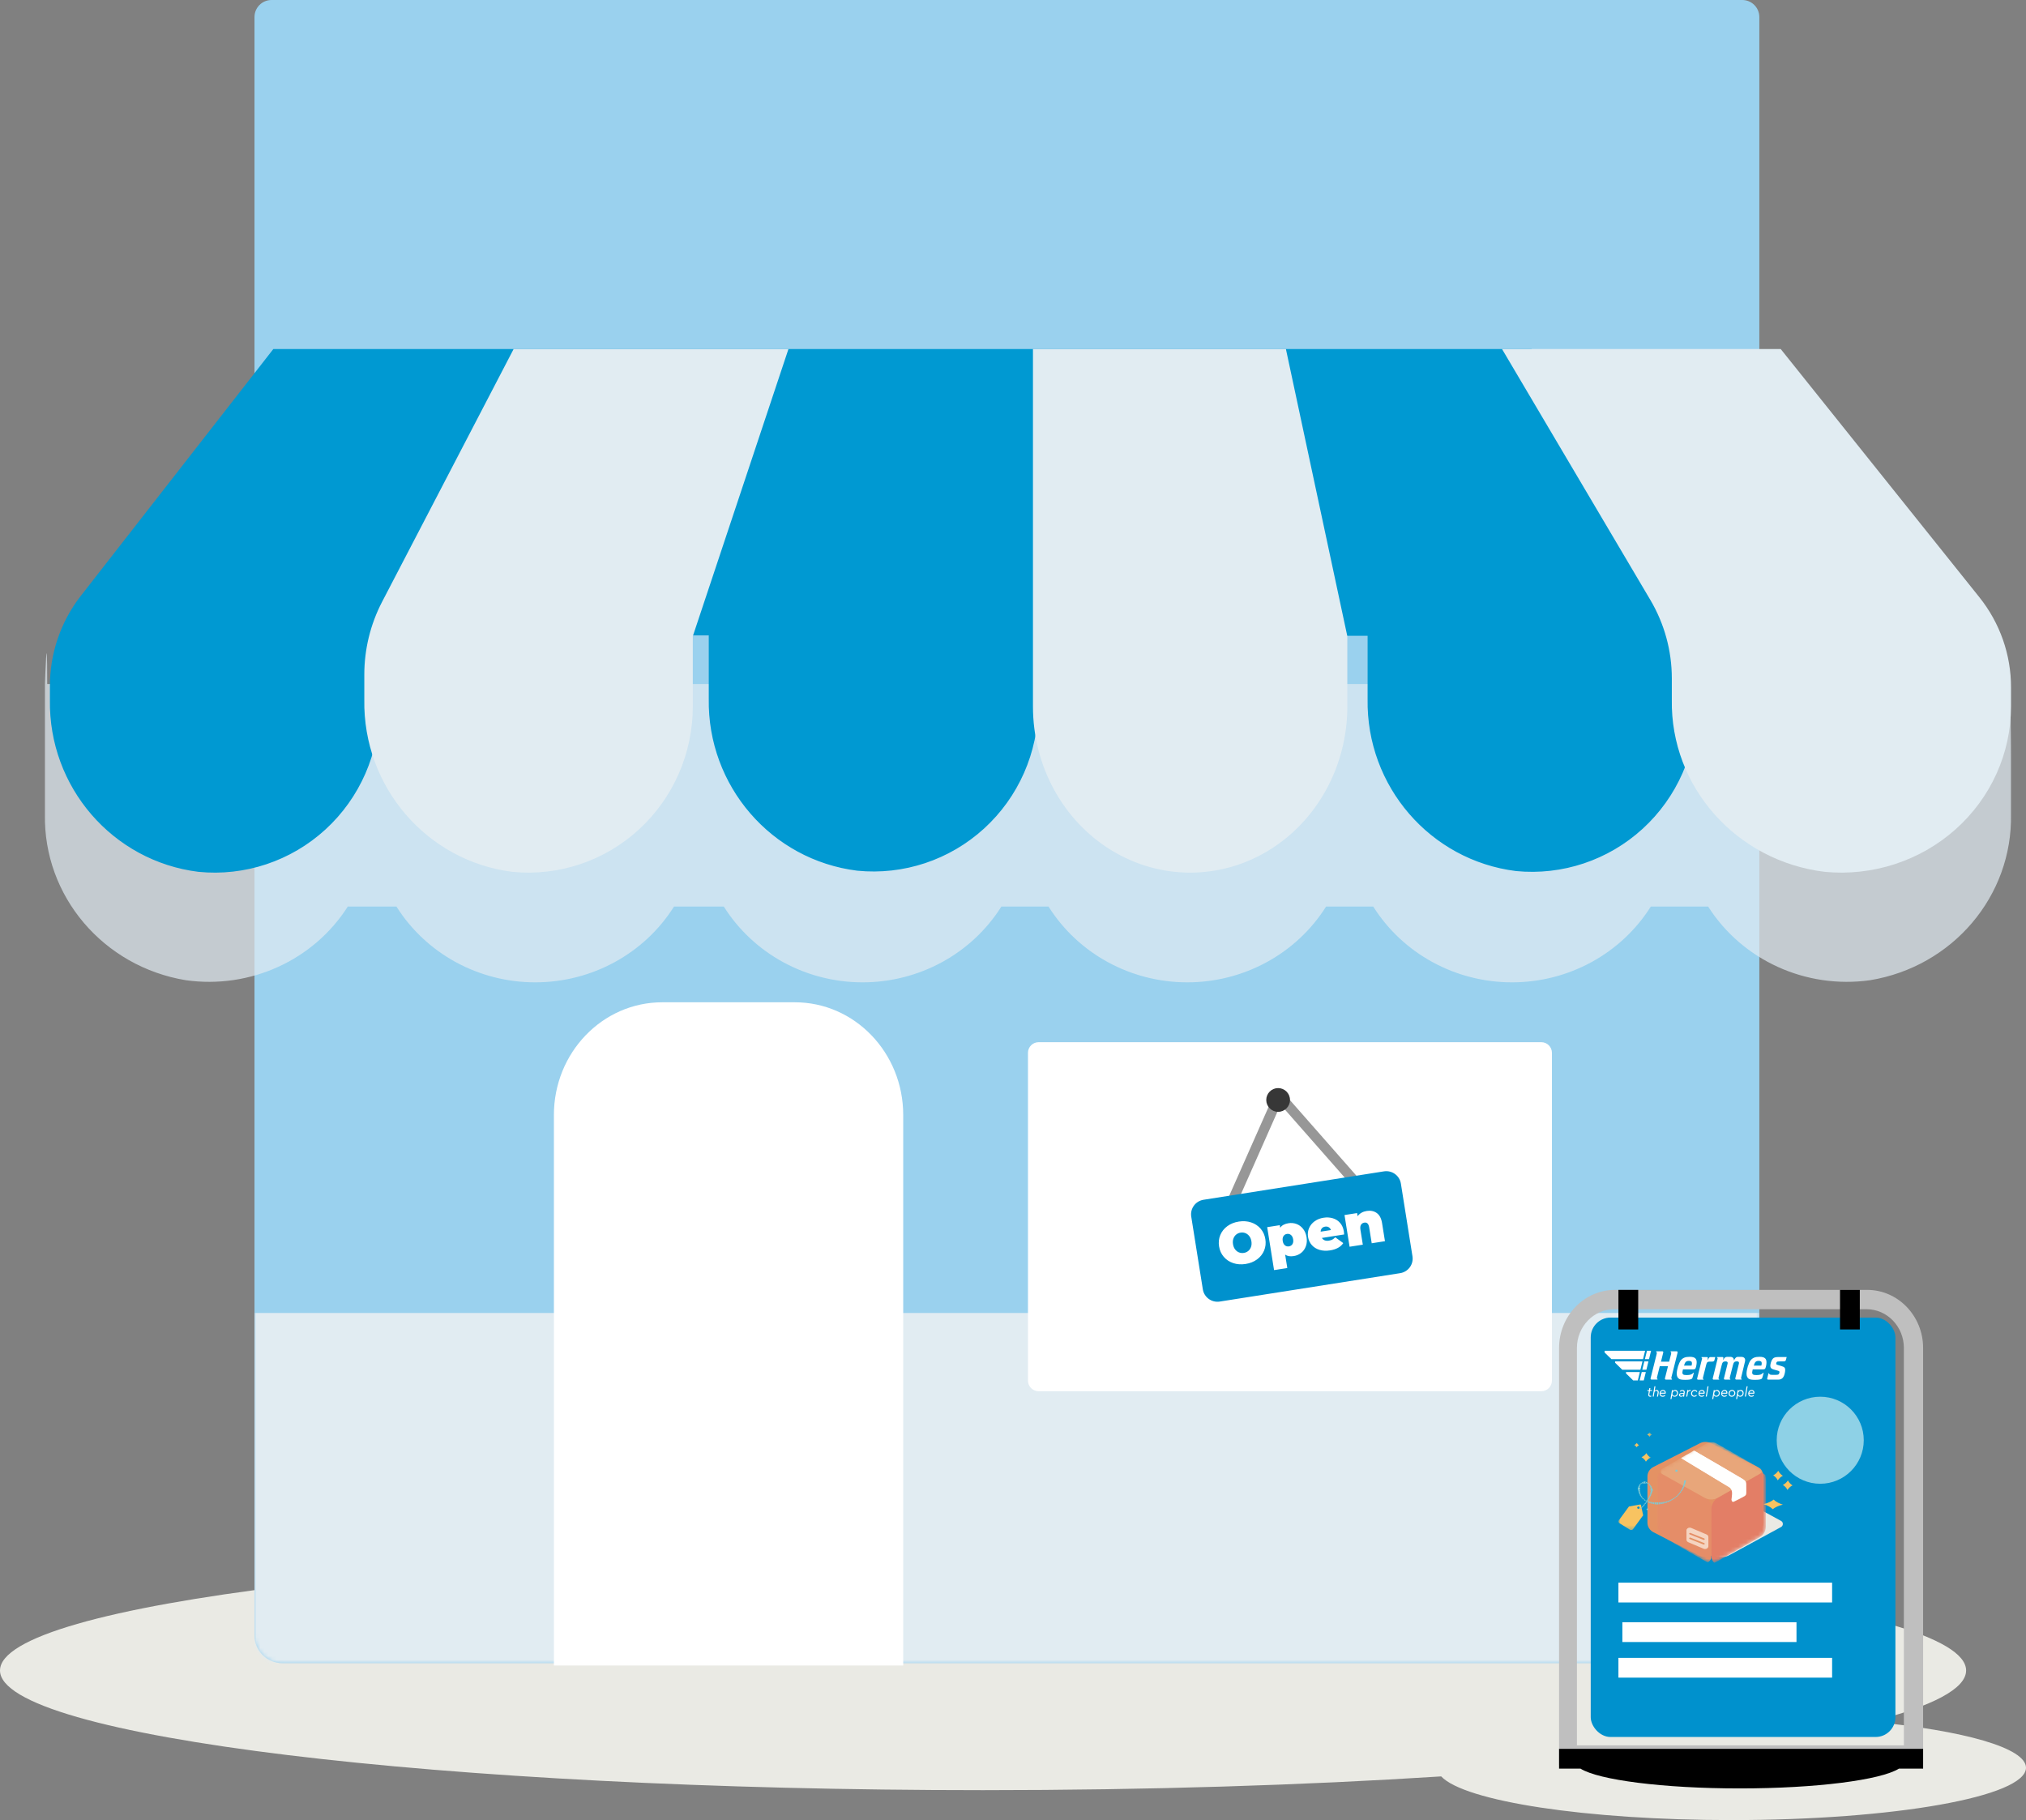 <svg height="460" viewBox="0 0 512 460" width="512" xmlns="http://www.w3.org/2000/svg" xmlns:xlink="http://www.w3.org/1999/xlink"><rect x="0" y="0" width="512" height="460" fill="#808080" stroke="none"/><defs><path id="a" d="m4.31 0h371.673c2.38 0 4.31 1.93 4.31 4.31v409.023c0 3.866-3.134 7-7 7h-366.293c-3.866 0-7-3.134-7-7v-409.023c0-2.38 1.93-4.31 4.31-4.31z"/><mask id="b" fill="#fff"><use fill="#fff" fill-rule="evenodd" xlink:href="#a"/></mask><mask id="c" fill="#fff"><path d="m.03 9.199v12.276c0 1.051.549 2.017 1.431 2.522l10.962 6.267c.824.471 1.821.471 2.644 0l10.961-6.267c.882-.504 1.431-1.471 1.431-2.522v-12.276c0-1.05-.549-2.017-1.431-2.522l-10.961-6.267c-.824-.471-1.821-.471-2.644 0l-10.962 6.267c-.882.504-1.431 1.471-1.431 2.522" fill="#fff" fill-rule="evenodd"/></mask><mask id="d" fill="#fff"><path d="m.059 1.801 3.115-1.765c3.599 2.07 10.68 6.147 11.654 6.752.606.411.709.7.709 1.142 0 .442.01 1.302.01 1.937-.018.539-.092.664-.443.891-.351.227-1.972 1.043-2.497 1.278-.526.235-.57-.507-.57-.507s.088-.567.131-1.224c.082-1.133-.545-1.571-.545-1.571z" fill="#fff" fill-rule="evenodd"/></mask><mask id="e" fill="#fff"><path d="m.03 21.475c0 1.051.549 2.017 1.431 2.522l10.962 6.267c.824.471 1.821.471 2.644 0l10.961-6.267c.882-.504 1.431-1.471 1.431-2.522v-12.276c0-1.05-.549-2.017-1.431-2.522l-10.961-6.267c-.824-.471-1.821-.471-2.644 0l-10.962 6.267c-.882.504-1.431 1.471-1.431 2.522z" fill="#fff" fill-rule="evenodd"/></mask><mask id="f" fill="#fff"><path d="m.006.026h8.454v24.678h-8.454z" fill="#fff" fill-rule="evenodd"/></mask></defs><g fill="none" fill-rule="evenodd"><path d="m473.053 435.131c23.198 2.241 38.947 6.611 38.947 11.637 0 7.308-33.312 13.233-74.404 13.233-36.892 0-67.513-4.775-73.387-11.04-34.572 2.221-73.968 3.478-115.776 3.478-137.206 0-248.433-13.542-248.433-30.247s111.227-30.247 248.433-30.247 248.433 13.542 248.433 30.247c0 4.629-8.543 9.016-23.814 12.939z" fill="#eaeae4"/><g fill-rule="nonzero"><g transform="translate(64.315)"><use fill="#9ad1ee" xlink:href="#a"/><path d="m0 331.842h380.293v88.491h-380.293z" fill="#e1ecf2" mask="url(#b)"/></g><path d="m425.765 172.876h-331.487-82.348c0-17.506-.572 0-.572 0v32.87c-.432 20.701 14.743 38.579 35.646 41.995 16.203 2.263 32.245-5.043 40.888-18.623h12.295c7.492 11.904 20.77 19.156 35.074 19.156 14.303 0 27.582-7.252 35.074-19.156h12.581c7.492 11.904 20.77 19.156 35.074 19.156 14.303 0 27.582-7.252 35.074-19.156h11.914c7.492 11.904 20.77 19.156 35.074 19.156 14.303 0 27.582-7.252 35.074-19.156h11.914c7.492 11.904 20.77 19.156 35.074 19.156 14.303 0 27.582-7.252 35.074-19.156h14.487c8.643 13.58 24.684 20.886 40.888 18.623 20.903-3.416 36.078-21.294 35.646-41.995v-14.34s0-18.623-.572-18.623z" fill="#e1ecf2" opacity=".7"/><path d="m262.473 263.397h127.034c1.486 0 2.69 1.204 2.69 2.69v82.839c0 1.486-1.204 2.69-2.69 2.69h-127.034c-1.486 0-2.69-1.204-2.69-2.69v-82.839c0-1.486 1.204-2.69 2.69-2.69z" fill="#fff"/><path d="m167.357 253.315h33.522c15.12 0 27.377 12.753 27.377 28.485v139.131h-88.276v-139.131c0-15.732 12.257-28.485 27.377-28.485z" fill="#fff"/><path d="m387.048 88.219h-317.975l-48.706 62.448c-5.079 6.546-7.811 14.629-7.751 22.936v3.277c-.361 22.012 15.816 40.757 37.51 43.463 11.733 1.174 23.41-2.719 32.131-10.711s13.666-19.335 13.608-31.21l9.569-17.828h73.681v15.997c-.361 22.012 15.816 40.757 37.51 43.463 11.7 1.171 23.346-2.697 32.06-10.647 8.714-7.95 13.683-19.24 13.68-31.082v-17.636h83.249v15.997c-.361 22.012 15.816 40.757 37.51 43.463 11.684 1.142 23.304-2.739 31.996-10.685 8.692-7.946 13.648-19.22 13.647-31.043v-17.732z" fill="#0099d2"/><path d="m129.8 88.219-33.245 63.895c-2.955 5.686-4.496 12.013-4.49 18.435v6.274c-.361 22.046 15.79 40.819 37.448 43.529 11.665 1.143 23.266-2.743 31.944-10.702 8.678-7.959 13.626-19.249 13.625-31.09v-17.759l24.169-72.581z" fill="#e1ecf2"/><path d="m324.968 88.219h-63.924v90.343c0 15 7.571 28.861 19.862 36.361 12.291 7.5 27.433 7.5 39.724 0 12.291-7.5 19.862-21.361 19.862-36.361v-17.76z" fill="#e1ecf2"/><path d="m450.017 88.219h-70.431l37.484 63.412c3.552 6.015 5.423 12.839 5.425 19.786v5.405c-.373 22.046 16.304 40.819 38.668 43.529 12.045 1.143 24.024-2.743 32.984-10.702 8.96-7.959 14.07-19.249 14.069-31.09v-4.826c.017-8.254-2.796-16.275-7.99-22.778z" fill="#e1ecf2"/><path d="m345 299.659-2.193 1.341-20.807-23.659 2.193-1.341z" fill="#979797"/><path d="m311.303 307-2.303-1.074 13.697-30.926 2.303 1.074z" fill="#979797"/></g><path d="m304.157 303.226 45.587-7.18c2.041-.321 3.958 1.063 4.282 3.093l2.927 18.377c.323 2.03-1.069 3.936-3.111 4.258l-45.587 7.18c-2.041.321-3.958-1.063-4.282-3.093l-2.927-18.377c-.323-2.03 1.069-3.936 3.111-4.258z" fill="#0091cd"/><path d="m314.782 319.454c-1.115.175-2.154.102-3.116-.217-.962-.32-1.76-.848-2.394-1.584s-1.033-1.617-1.197-2.643-.06-1.985.313-2.879.967-1.641 1.782-2.239c.815-.598 1.78-.985 2.895-1.159 1.115-.175 2.154-.102 3.116.217.962.32 1.76.848 2.394 1.584s1.033 1.617 1.197 2.643.06 1.985-.313 2.879-.967 1.641-1.782 2.239c-.815.598-1.78.985-2.895 1.159zm-.448-2.798c-.434.068-.843.025-1.227-.13-.384-.155-.711-.409-.98-.762-.269-.353-.445-.789-.528-1.306-.083-.518-.052-.985.094-1.404.146-.418.377-.76.693-1.025.317-.265.692-.431 1.127-.499.434-.068.843-.025 1.227.13.384.155.711.409.98.762.269.353.445.789.528 1.306.083.518.052.985-.094 1.404-.146.418-.377.76-.693 1.025-.317.265-.692.431-1.127.499zm11.281-7.504c.711-.111 1.392-.045 2.043.198.651.243 1.203.655 1.655 1.235s.744 1.285.877 2.115c.133.83.075 1.587-.175 2.272-.25.685-.646 1.242-1.189 1.673-.543.43-1.17.701-1.881.813-.898.141-1.621.019-2.168-.366l.542 3.384-3.346.524-1.738-10.854 3.183-.499.106.659c.398-.613 1.095-.997 2.092-1.154zm.117 5.853c-.385.06-.723-.027-1.013-.262-.291-.235-.476-.601-.555-1.099-.08-.498-.018-.906.184-1.223.202-.317.496-.506.881-.566s.723.029 1.014.269.477.608.557 1.107c.08.498.018.903-.185 1.215s-.497.498-.882.559zm13.877-3.796c.008.049.034.31.08.783l-5.626.882c.167.284.401.485.704.603.302.118.661.144 1.075.079.355-.056.647-.146.875-.272.228-.126.468-.319.719-.578l2.026 1.469c-.652.983-1.763 1.598-3.332 1.844-.977.153-1.864.109-2.662-.131-.797-.24-1.449-.646-1.956-1.218-.506-.571-.823-1.252-.949-2.043-.128-.801-.043-1.547.256-2.24s.768-1.269 1.408-1.73c.64-.461 1.394-.759 2.262-.895.819-.128 1.593-.084 2.32.132s1.341.606 1.841 1.168c.5.562.819 1.278.958 2.147zm-4.729-1.196c.345-.054.647-.004.904.151.258.155.447.393.57.714l-2.606.408c.014-.353.12-.639.318-.861.197-.221.469-.359.814-.413zm10.497-3.957c.997-.156 1.847.016 2.549.517.702.501 1.15 1.351 1.342 2.553l.732 4.57-3.346.524-.64-3.999c-.147-.918-.551-1.325-1.212-1.221-.375.059-.658.236-.848.531-.191.295-.241.721-.152 1.278l.603 3.765-3.346.524-1.283-8.013 3.183-.499.127.791c.266-.362.594-.654.983-.875s.826-.37 1.31-.445z" fill="#fff"/><circle cx="323" cy="278" fill="#373737" r="3"/><path d="m398.513 441.116h82.626v-100.434c0-5.412-4.228-9.798-9.443-9.798h-63.74c-5.215 0-9.443 4.387-9.443 9.798zm9.641-115.116h63.692c7.817 0 14.154 6.579 14.154 14.694v105.306h-92v-105.306c0-8.115 6.337-14.694 14.154-14.694z" fill="#bfbfbf" fill-rule="nonzero"/><path d="m399.417 447h-5.417v-5h92v5h-6.114c-4.601 2.875-20.87 5-40.234 5-19.364 0-35.633-2.125-40.234-5z" fill="#000"/><rect fill="#0091cd" height="106" rx="5" width="77" x="402" y="333"/><g fill="#fff" transform="translate(404 339)"><path d="m12.731 4.503.517-2.114h-1.033l-.526 2.114z" fill-rule="evenodd"/><path d="m11.029 7.186h1.042l.517-2.114h-1.042z" fill-rule="evenodd"/><path d="m10.37 9.878h1.033l.526-2.114h-1.042z" fill-rule="evenodd"/><path d="m11.742 2.389h-10.228v.45l1.711 1.663h7.991z" fill-rule="evenodd"/><path d="m6.913 7.765v.34l1.809 1.774h1.176l.517-2.114z" fill-rule="evenodd"/><path d="m11.074 5.072h-6.913v.34l1.809 1.774h4.588z" fill-rule="evenodd"/><path d="m47.521 3.97-.178.68c-.08.312-.223.432-.579.432h-1.016c-.454 0-.606.028-.731.147-.089.092-.143.257-.143.404 0 .175.071.239.33.322l1.033.312c.704.211.918.441.909 1.002s-.214 1.443-.526 1.847c-.294.395-.677.57-1.265.57h-2.512c-.196 0-.267-.156-.241-.303 0 0 .321-1.286.321-1.286h.143c.08.294.267.377.829.377h.98c.365 0 .543-.055.65-.193.107-.119.169-.312.178-.469.009-.239-.08-.303-.579-.441l-.953-.266c-.552-.147-.793-.441-.784-.919.009-.441.196-1.094.437-1.516.285-.505.713-.698 1.479-.698zm-24.473-.055c-1.14 0-1.782.257-2.299.919-.499.662-.998 2.288-1.016 3.326-.009.634.223 1.13.641 1.351.285.147.748.221 1.506.221.82 0 1.327-.074 1.595-.221.196-.119.241-.202.383-.781l.205-.781h-.125c-.339.404-.731.579-1.675.579-.472 0-.739-.046-.864-.138-.169-.11-.232-.276-.232-.505 0-.101.027-.23.045-.34l.098-.45h2.388c.517 0 .677-.055.784-.257.143-.294.285-1.011.294-1.452.036-1.029-.481-1.47-1.728-1.47zm.437 2.224h-1.907c.249-.91.535-1.195 1.238-1.195.526 0 .775.193.766.606 0 .165-.018.303-.098.588zm17.195-2.224c-1.14 0-1.782.257-2.299.919-.499.662-.998 2.288-1.007 3.326-.009.634.214 1.13.641 1.351.285.147.748.221 1.506.221.82 0 1.327-.074 1.595-.221.196-.119.241-.202.383-.781l.196-.781h-.125c-.339.404-.731.579-1.675.579-.472 0-.739-.046-.864-.138-.16-.11-.232-.276-.232-.505 0-.101.027-.23.045-.34l.098-.45h2.397c.517 0 .677-.055.784-.257.143-.294.294-1.011.294-1.452.036-1.029-.49-1.47-1.737-1.47zm.437 2.224h-1.907c.249-.91.535-1.195 1.238-1.195.526 0 .775.193.766.606.009.165-.018.303-.098.588zm-11.653-2.169-.187.754c-.08.312-.214.404-.633.404h-.543c-.588 0-.775.165-.935.855l-.766 3.051c-.036.138-.053.257-.062.312 0 .119.062.184.187.23l-.027.119h-1.363c-.196 0-.267-.156-.241-.303 0 0 1.229-4.953 1.229-4.953.009-.028.018-.074.027-.119 0-.119-.062-.184-.187-.221l.036-.119h1.354c.196 0 .267.156.241.303 0 0-.134.515-.134.515l.401-.561c.169-.248.205-.257.543-.257h1.06zm-9.506-1.139s-1.051 4.209-1.532 6.129c-.053.221-.134.496.134.579-.018.046-.027.092-.045.138h-1.523c-.196 0-.267-.156-.241-.303l.775-3.078h-2.085s-.535 2.15-.659 2.656c-.036.138-.062.257-.062.322 0 .129.062.211.178.257-.009.046-.018.092-.036.138h-1.497c-.196 0-.267-.156-.241-.303 0 0 1.051-4.209 1.532-6.129.045-.221.134-.478-.134-.57.009-.046.027-.101.036-.147h1.532c.196 0 .267.156.241.303 0 0-.579 2.325-.579 2.325h2.067s.321-1.268.481-1.911c.036-.147.053-.248.053-.322 0-.129-.062-.202-.196-.248.009-.046.027-.101.036-.147h1.532c.187.009.258.165.232.312zm16.063 1.094h-.731c-.383 0-.588.083-.837.469l-.276.441c.027-.45-.214-.91-.944-.91h-.677c-.57 0-.704.248-.846.423l-.321.441s.134-.515.134-.515c.027-.147-.045-.303-.241-.303h-1.363l-.027.119c.125.046.178.11.178.221 0 .046 0 .083-.018.119 0 0-1.221 4.953-1.221 4.953-.027.147.045.303.241.303h1.363l.036-.119c-.134-.046-.187-.11-.187-.23 0-.055.027-.175.053-.312 0 0 .748-2.922.766-3.032.178-.763.383-.855.775-.901.08-.009.151-.009.276-.009.392 0 .499.239.445.515-.036.156-.935 3.777-.935 3.777-.027.147.045.303.241.303h1.363l.036-.119c-.125-.046-.187-.11-.178-.23 0-.055.027-.175.053-.312 0 0 .766-3.005.766-3.032.196-.754.392-.855.784-.901.08-.009.151-.009.285-.009.392 0 .499.239.445.515-.009.046-.927 3.777-.927 3.777-.027.147.045.303.241.303h1.363l.036-.119c-.134-.046-.187-.11-.187-.23 0-.055.027-.175.062-.312 0 0 .882-3.639.953-3.97.08-.322.071-1.112-.98-1.112z" fill-rule="evenodd"/><g fill-rule="nonzero"><path d="m12.811 13.425c-.009.037-.009.064-.009.092 0 .211.16.257.365.257.053 0 .089 0 .151-.009l-.036.23c-.053.009-.116.018-.187.018-.276 0-.543-.101-.543-.459 0-.037 0-.083.009-.138l.143-.864h-.41l.062-.239h.383l.08-.487h.258l-.08.487h.508l-.062.239h-.481z"/><path d="m15.181 12.837c0 .055-.009.11-.018.184l-.16.946h-.258l.16-.956c.009-.055.018-.092.018-.138 0-.221-.143-.349-.356-.349-.241 0-.437.147-.481.414l-.169 1.029h-.258l.437-2.591h.258l-.178 1.084c.116-.11.276-.184.454-.184.339.009.552.239.552.561z"/><path d="m16.918 13.232h-1.274c.018.331.241.533.561.533.205 0 .356-.083.499-.202l.134.184c-.169.165-.401.266-.65.266-.472 0-.802-.349-.802-.809 0-.496.392-.919.882-.919.401 0 .695.285.695.698 0 .11-.018.193-.045.248zm-1.247-.23h1.033v-.028c0-.285-.196-.441-.454-.441-.285-.009-.508.184-.579.469z"/><path d="m20.063 13.076c0 .441-.312.928-.873.928-.312 0-.526-.156-.624-.34l-.16.928h-.258l.383-2.27h.241l-.036.239c.143-.184.365-.276.588-.276.445 0 .739.358.739.79zm-.258.028c0-.303-.205-.57-.543-.57-.41 0-.615.395-.615.708 0 .331.241.533.526.533.365-.009.633-.322.633-.671z"/><path d="m21.765 12.837c0 .055-.009.11-.018.175l-.16.965h-.241l.027-.175c-.134.129-.321.211-.526.211-.267 0-.543-.138-.543-.441 0-.248.178-.496.659-.496h.517l.009-.055c.009-.064.009-.11.009-.147 0-.23-.16-.331-.374-.331-.205 0-.339.092-.472.211l-.125-.193c.187-.175.392-.257.633-.257.339-.018.606.156.606.533zm-.339.561.018-.11h-.472c-.285 0-.401.101-.401.248 0 .193.178.257.339.257.267 0 .481-.184.517-.395z"/><path d="m23.271 12.332-.036.23c-.062-.009-.107-.018-.143-.018-.241 0-.481.156-.535.469l-.16.956h-.258l.276-1.654h.241l-.027.184c.134-.138.303-.202.481-.202.045.009.098.009.16.037z"/><path d="m24.937 12.681-.196.138c-.107-.175-.276-.294-.49-.294-.347 0-.633.285-.633.662 0 .331.232.579.552.579.205 0 .383-.101.49-.239l.169.147c-.16.211-.392.331-.668.331-.454 0-.802-.34-.802-.809 0-.515.41-.919.9-.919.303.009.543.165.677.404z"/><path d="m26.754 13.232h-1.274c.018.331.241.533.57.533.205 0 .356-.083.499-.202l.134.184c-.169.165-.401.266-.65.266-.472 0-.802-.349-.802-.809 0-.496.392-.919.882-.919.401 0 .695.285.695.698-.018.11-.036.193-.053.248zm-1.256-.23h1.033v-.028c0-.285-.196-.441-.454-.441-.276-.009-.508.184-.579.469z"/><path d="m27.333 13.968h-.258l.437-2.591h.258z"/><path d="m30.621 13.076c0 .441-.312.928-.873.928-.312 0-.526-.156-.624-.34l-.16.928h-.258l.383-2.27h.241l-.036.239c.143-.184.365-.276.588-.276.445 0 .739.358.739.79zm-.258.028c0-.303-.205-.57-.543-.57-.41 0-.615.395-.615.708 0 .331.241.533.526.533.365-.009.633-.322.633-.671z"/><path d="m32.491 13.232h-1.274c.018.331.241.533.57.533.205 0 .356-.083.499-.202l.134.184c-.169.165-.401.266-.65.266-.472 0-.802-.349-.802-.809 0-.496.392-.919.882-.919.401 0 .695.285.695.698-.018.11-.036.193-.053.248zm-1.256-.23h1.033v-.028c0-.285-.196-.441-.454-.441-.276-.009-.508.184-.579.469z"/><path d="m34.541 13.104c0 .505-.419.901-.909.901-.463 0-.802-.358-.802-.818 0-.505.419-.91.9-.91.463.009.811.368.811.827zm-1.443.092c0 .331.232.57.552.57.347 0 .633-.294.633-.652 0-.331-.241-.579-.552-.579-.356-.009-.633.294-.633.662z"/><path d="m36.643 13.076c0 .441-.312.928-.864.928-.312 0-.526-.156-.624-.34l-.16.928h-.249l.383-2.27h.241l-.036.239c.143-.184.365-.276.588-.276.437 0 .722.358.722.79zm-.258.028c0-.303-.205-.57-.543-.57-.41 0-.615.395-.615.708 0 .331.241.533.526.533.365-.009.633-.322.633-.671z"/><path d="m37.213 13.968h-.258l.437-2.591h.258z"/><path d="m39.325 13.232h-1.274c.018.331.241.533.57.533.205 0 .356-.083.499-.202l.134.184c-.169.165-.401.266-.65.266-.472 0-.802-.349-.802-.809 0-.496.392-.919.882-.919.401 0 .695.285.695.698-.009.11-.027.193-.053.248zm-1.247-.23h1.033v-.028c0-.285-.196-.441-.454-.441-.276-.009-.508.184-.579.469z"/></g></g><g transform="translate(409 362)"><path d="m25.957 31.571c-.71-0-1.422-.173-2.068-.519-.555-.297-1.193-.639-1.889-1.011.194.043.391.064.589.064.21 0 .42-.024.626-.073.219-.052.433-.131.635-.238l10.455-5.51c.842-.444 1.365-1.294 1.365-2.217v-2.639l5.424 2.958.013.007c.609.336.592 1.216-.018 1.549l-12.908 7.023c-.685.403-1.454.606-2.223.606" fill="#eaeae4"/><path d="m7.333 11.147v11.706c0 1.002.587 1.924 1.53 2.405l11.722 5.977c.881.449 1.947.449 2.828 0l11.722-5.977c.944-.481 1.53-1.403 1.53-2.405v-11.706c0-1.002-.587-1.924-1.53-2.405l-11.722-5.977c-.881-.449-1.947-.449-2.828 0l-11.722 5.977c-.944.481-1.53 1.403-1.53 2.405" fill="#e49264"/><g transform="translate(9.778 2.429)"><path d="m13.191 28.21c-.046 0-.093-.01-.137-.033l-4.887-2.435c-.163-.082-.233-.288-.158-.463.055-.126.173-.2.296-.2.046 0 .093.011.137.032l4.887 2.435c.163.081.233.288.158.463-.055.126-.173.2-.296.2m0-2.087c-.046 0-.093-.01-.137-.033l-4.887-2.435c-.163-.082-.233-.288-.158-.463.055-.126.173-.201.295-.201.046 0 .093.011.138.033l4.887 2.435c.163.082.233.288.158.463-.055.126-.173.2-.296.2" fill="#e58d68" mask="url(#c)"/><path d="m12.778 30.434c-.121-.047-.24-.104-.356-.17l-10.962-6.267c-.882-.504-1.431-1.471-1.431-2.522v-12.276c0-.461.106-.905.298-1.302.077-.021.157-.032.238-.032.146 0 .295.036.435.112.886.484 1.973 1.085 3.133 1.73 2.714 1.515 5.898 3.3 7.834 4.387.002.001.003.002.005.003.092.051.185.099.28.141.889.4 1.475 1.299 1.469 2.31-.001.125-.002.258-.002.398-0.0.006-0.0.012-0.0.017-.001.245-.003.496-.004.752-.014 2.974-.029 7.926-.031 11.287-0.0.655-.382 1.197-.906 1.431m-4.69-8.773c-.353 0-.673.296-.673.703v2.352c0 .266.144.509.372.628l3.162 1.651c.098.051.201.075.3.075.353 0.0.673-.296.673-.703v-2.352c0-.266-.144-.509-.372-.628l-3.162-1.651c-.098-.051-.201-.075-.3-.075" fill="#e58d68" mask="url(#c)"/><path d="m14.401 30.534c-.412-.405-.663-.977-.667-1.599-.014-2.526-.035-7.409-.019-11.22.001-.274.003-.532.004-.77.013-1.202.661-2.287 1.669-2.869.016-.009.032-.019.048-.028.014-.008.028-.017.042-.025l3.304-1.885c.016.039.031.079.045.122.068.202.115.451.115.752 0 .069-.002.142-.008.217-.047.707-.14 1.318-.14 1.318s.035.596.405.596c.059 0 .126-.015.202-.05.561-.253 2.29-1.132 2.664-1.376.374-.244.453-.379.472-.959 0-.683-.011-1.609-.011-2.085 0-.227-.025-.417-.122-.601l3.62-2.065c.001-.001.002-.001.004-.002l.109-.062c.076-.043.16-.061.247-.061.433 0 .944.449.944.449 0 0 0 0 0-0.0.084.277.129.569.129.868v12.276c0 1.051-.549 2.017-1.431 2.522l-10.961 6.267c-.212.121-.436.212-.666.27" fill="#e37e66" mask="url(#c)"/><path d="m13.715 17.716c.004-.256.009-.507.015-.752 0-.006 0-.012.001-.017-.005.238-.011.495-.016.77" fill="#e47b68" mask="url(#c)"/><path d="m21.773 9.444c-1.04-.651-8.594-5.042-12.434-7.271l-3.324 1.9 12.339 7.465s.669.471.581 1.691c-.047.707-.14 1.318-.14 1.318s.047.799.608.546c.561-.253 2.29-1.132 2.664-1.376.374-.244.453-.379.472-.959 0-.683-.011-1.609-.011-2.085 0-.476-.111-.787-.757-1.229" fill="#fffffe" mask="url(#c)"/></g><path d="m12.417 12.082c-.347-0-.38-.553-.38-.553s.088-.567.131-1.224c.005-.07.007-.137.007-.201 0-.279-.045-.51-.108-.698l3.403-1.926c.051.138.066.284.066.451 0 .442.01 1.302.01 1.937-.018.539-.092.664-.443.891-.351.227-1.972 1.043-2.497 1.278-.072.032-.135.046-.19.046" fill="#f0b8ab" mask="url(#d)" transform="translate(14.667 2.429)"/><g transform="translate(9.778 2.429)"><path d="m13.662 14.542c-.58 0-1.161-.148-1.69-.444-.002-.001-.003-.002-.005-.003-1.858-1.043-5.056-2.842-7.834-4.387-1.051-.587-2.032-1.132-2.843-1.582-.478-.264-.522-.965-.079-1.288.059-.043.12-.084.182-.122.022-.013.044-.026.066-.039l4.554-2.604 12.339 7.465s.254.179.428.601l-3.304 1.885c-.014.009-.028.017-.042.025-.549.328-1.161.493-1.774.493m8.745-4.47c-.106-.202-.297-.397-.635-.628-1.04-.651-8.594-5.042-12.434-7.271l3.084-1.763c.412-.236.867-.353 1.322-.353.455 0 .91.118 1.322.353l10.961 6.267c.006.003.011.006.017.01.49.289.48 1.033-.014 1.318z" fill="#e8a67a" mask="url(#e)"/><path d="m11.968 14.095c-1.936-1.087-5.119-2.873-7.834-4.387 2.778 1.545 5.975 3.344 7.834 4.387" fill="#e8a17d" mask="url(#e)"/><path d="m15.436 14.049c.014-.008.028-.017.042-.025l3.304-1.885-3.304 1.885c-.014.009-.028.017-.042.025m6.971-3.977h-0l3.624-2.067c-.001.001-.002.001-.004.002z" fill="#ea937c" mask="url(#e)"/><path d="m18.354 11.538-12.339-7.465 3.324-1.9c3.84 2.229 11.394 6.619 12.434 7.271.338.231.529.427.635.628l-3.625 2.067c-.174-.422-.428-.601-.428-.601z" fill="#fffffe" mask="url(#e)"/><path d="m12.128 27.07c-.122 0-.248-.024-.369-.075l-3.886-1.651c-.28-.119-.457-.362-.457-.628v-2.352c0-.407.393-.703.827-.703.122 0 .248.024.369.075l3.886 1.651c.28.119.457.362.457.628v2.352c0 .407-.393.703-.827.703m-3.788-2.901c-.087 0-.17.042-.21.113-.054.099-.004.215.112.261l3.462 1.373c.032.013.065.018.097.018.087 0 .17-.042.209-.113.054-.099.004-.215-.112-.261l-3.462-1.373c-.031-.012-.064-.018-.097-.018m-.001-1.177c-.087 0-.17.042-.209.113-.054.098-.004.215.112.261l3.462 1.373c.032.013.065.018.097.018.087 0 .17-.042.209-.113.054-.098.004-.215-.112-.261l-3.462-1.373c-.032-.013-.065-.019-.097-.019" fill="#f5d4c1" mask="url(#e)"/></g><g fill="#f8c361"><path d="m39.224 17c-.612.5-1.5.902-2.557 1.158 1.006.304 1.815.745 2.332 1.27.612-.5 1.5-.902 2.557-1.158-1.006-.304-1.815-.745-2.332-1.27"/><path d="m40.39 9.714c-.306.5-.75.902-1.279 1.158.503.304.908.745 1.166 1.27.306-.5.75-.902 1.279-1.158-.503-.304-.907-.745-1.166-1.27"/><path d="m42.834 12.143c-.306.5-.75.901-1.278 1.158.503.304.908.745 1.166 1.27.306-.5.75-.902 1.278-1.158-.503-.304-.907-.745-1.166-1.27"/><path d="m7.055 5.259c.247.466.634.857 1.115 1.127-.506.228-.931.584-1.223 1.027-.247-.466-.634-.857-1.115-1.127.506-.228.93-.584 1.223-1.027" mask="url(#f)"/><path d="m7.903.026c.124.233.317.428.558.563-.253.114-.465.292-.611.514-.124-.233-.317-.429-.558-.563.253-.114.465-.292.612-.514" mask="url(#f)"/><path d="m4.644 2.694c.124.233.317.428.558.563-.253.114-.465.292-.612.514-.124-.233-.317-.428-.558-.563.253-.114.465-.292.612-.514" mask="url(#f)"/><path d="m5.36 19.057c-.008.156-.152.277-.322.27-.17-.007-.301-.14-.293-.296.008-.156.152-.277.322-.27.17.007.301.14.293.296zm.105-.811-2.804.502 3.586 2.227-.545-2.583c-.021-.101-.127-.166-.236-.147zm.781 2.729-2.566 3.505c-.171.233-.515.295-.768.138l-2.668-1.658c-.253-.157-.32-.474-.149-.707l2.566-3.505z" mask="url(#f)"/></g><path d="m7.266 19.684c.001-.001.128-.106.355-.302l-.225-.209c-.113.097-.2.172-.26.222-.06.05-.09.075-.09.075z" fill="#7dcad4"/><path d="m5.622 19.429c.138-.123.294-.263.463-.418l-.157-.134c-.168.155-.323.294-.46.416zm.338-.357c.146-.134.298-.276.455-.425l-.164-.128c-.157.148-.308.289-.453.423zm.327-.367c.147-.139.296-.283.448-.431l-.172-.121c-.151.148-.3.291-.445.428zm.317-.377c.145-.142.292-.288.439-.437l-.18-.115c-.146.148-.292.293-.437.435zm.305-.388c.144-.146.287-.294.429-.444l-.191-.108c-.141.15-.284.297-.426.442zm.293-.399c.141-.149.28-.3.417-.452l-.203-.1c-.136.151-.274.301-.414.449zm.278-.412c.137-.153.272-.307.402-.462l-.218-.09c-.13.154-.263.306-.399.457zm.262-.427c.132-.157.259-.315.382-.473l-.24-.079c-.121.156-.247.312-.377.468zm.244-.442c.124-.162.242-.324.352-.487l-.27-.065c-.108.16-.224.32-.347.48zm.225-.458c.112-.169.213-.337.303-.505l-.32-.047c-.088.165-.188.33-.297.496zm.22-.473c.087-.178.158-.355.21-.531l-.413-.022c-.05.171-.119.343-.204.517zm.254-.486c.005-.054.007-.108.007-.162 0-.131-.015-.261-.047-.39l-.57.014c.03.124.046.25.046.376 0 .052-.002.104-.007.157zm-.077-.52c-.072-.181-.157-.354-.257-.521l-.36.047c.096.161.18.33.249.506zm-.171-.494c-.11-.172-.232-.335-.365-.489l-.252.082c.127.148.245.304.351.471zm-.268-.45c-.14-.161-.29-.309-.449-.445l-.168.127c.151.13.294.272.428.425zm-.363-.375c-.166-.143-.339-.27-.518-.38l-.099.191c.169.105.334.225.492.361zm-.433-.292c-.19-.113-.383-.2-.578-.264l-.039.302c.185.06.369.143.549.251zm-.471-.286c-.061-.007-.123-.011-.184-.011-.145 0-.289.02-.433.058l.022.494c.136-.037.273-.055.411-.055.058 0 .117.003.175.01zm-.52.045c-.194.076-.383.174-.567.293l.079.26c.174-.113.355-.206.538-.278zm-.47.202c-.178.117-.347.25-.505.396l.138.156c.151-.139.311-.265.479-.376zm-.384.335c-.156.144-.298.298-.425.464l.214.089c.12-.157.255-.304.403-.44zm-.299.435c-.121.164-.221.335-.298.515l.333.037c.074-.172.169-.336.284-.491zm-.291.487c-.033.125-.05.253-.05.383 0 .056.003.112.01.169l.569-.006c-.006-.055-.009-.109-.009-.163 0-.126.016-.249.048-.368zm-.027.51c.012.035.024.071.037.107.053.143.112.283.177.421l.403-.035c-.064-.135-.122-.273-.174-.414-.013-.035-.025-.069-.036-.104zm.095.494c.089.174.187.343.293.508l.324-.054c-.104-.162-.2-.328-.287-.498l-.33.044zm.15.48c.111.167.23.33.356.488l.261-.076c-.123-.154-.24-.313-.348-.477zm.209.458c.129.16.265.314.408.464l.209-.1c-.139-.146-.272-.297-.398-.452zm.27.427c.144.151.295.296.45.436l.167-.127c-.152-.136-.299-.278-.439-.425zm.327.386c.157.141.318.276.485.405l.132-.157c-.163-.126-.321-.258-.474-.395zm.374.338c.167.129.338.253.513.37l.104-.19c-.172-.115-.339-.236-.502-.362zm.411.289c.175.117.354.227.537.332l.08-.227c-.179-.103-.354-.211-.526-.326zm.438.241c.182.103.368.199.556.29l.061-.267c-.185-.089-.367-.184-.547-.285zm.456.199c.189.088.379.169.573.244l.044-.312c-.19-.074-.379-.154-.564-.24zm.467.163c.194.071.389.134.587.192l.03-.362c-.195-.057-.388-.12-.58-.19zm.474.134c.199.051.398.096.599.134l.018-.42c-.199-.037-.397-.081-.593-.132zm.477.111c.203.029.406.051.611.065l.006-.487c-.203-.015-.405-.037-.605-.065zm.478.078c.03.001.061.001.092.001.175 0 .35-.005.525-.015l-.004-.537c-.174.01-.348.015-.521.015-.03 0-.061 0-.091-.001zm.484-.021c.202-.021.405-.048.608-.081l-.013-.472c-.201.032-.403.059-.604.08zm.482-.043c.2-.039.4-.081.599-.129l-.022-.424c-.198.047-.397.09-.595.128zm.481-.066c.197-.052.394-.111.59-.176l-.033-.377c-.194.064-.389.122-.584.174zm.479-.098c.193-.069.386-.144.578-.224l-.046-.328c-.19.079-.38.153-.571.222zm.473-.13c.189-.082.378-.17.565-.262l-.058-.291c-.185.091-.372.178-.559.259zm.465-.161c.185-.093.37-.191.553-.293l-.07-.259c-.181.101-.363.198-.547.29zm.454-.192c.181-.103.362-.209.54-.32l-.083-.233c-.177.109-.355.215-.534.316zm.442-.222c.177-.111.353-.225.527-.343l-.096-.209c-.172.117-.346.23-.521.339zm.427-.251c.173-.118.345-.239.514-.364l-.109-.188c-.168.123-.337.243-.508.359zm.411-.28c.169-.124.335-.252.5-.383l-.123-.17c-.163.129-.327.255-.494.378zm.392-.308c.164-.131.325-.264.484-.4l-.138-.152c-.157.135-.317.266-.479.395zm.371-.335c.159-.136.315-.275.468-.416l-.155-.136c-.151.14-.305.277-.462.411zm.348-.361c.153-.141.303-.285.449-.432l-.174-.12c-.144.145-.292.287-.443.427zm.323-.385c.146-.147.289-.296.428-.447l-.195-.105c-.137.15-.278.297-.422.441zm.295-.407c.139-.152.274-.306.404-.462l-.218-.09c-.129.154-.262.306-.399.456zm.268-.428c.13-.156.256-.315.376-.476l-.246-.076c-.119.159-.243.315-.371.47zm.239-.445c.12-.161.234-.325.343-.49l-.279-.062c-.107.163-.22.324-.338.483zm.21-.46c.107-.166.208-.334.303-.504l-.318-.049c-.094.168-.193.333-.299.497zm.183-.471c.091-.171.175-.343.252-.517l-.368-.035c-.076.172-.159.342-.249.51zm.159-.479c.071-.175.134-.352.188-.531l-.431-.022c-.054.176-.116.351-.186.524z" fill="#7dcad4"/><path d="m14.896 9.97c.021-.163.041-.326.058-.49l-.518-.021c-.016.162-.035.323-.057.484z" fill="#7dcad4"/></g><circle cx="460" cy="364" fill="#8ed1e6" r="11"/><path d="m409 405v-5h54v5z" fill="#fff" fill-rule="nonzero"/><path d="m410 415v-5h44v5z" fill="#fff" fill-rule="nonzero"/><path d="m409 424v-5h54v5z" fill="#fff" fill-rule="nonzero"/><path d="m409 326h5v10h-5z" fill="#000"/><path d="m465 326h5v10h-5z" fill="#000"/></g></svg>